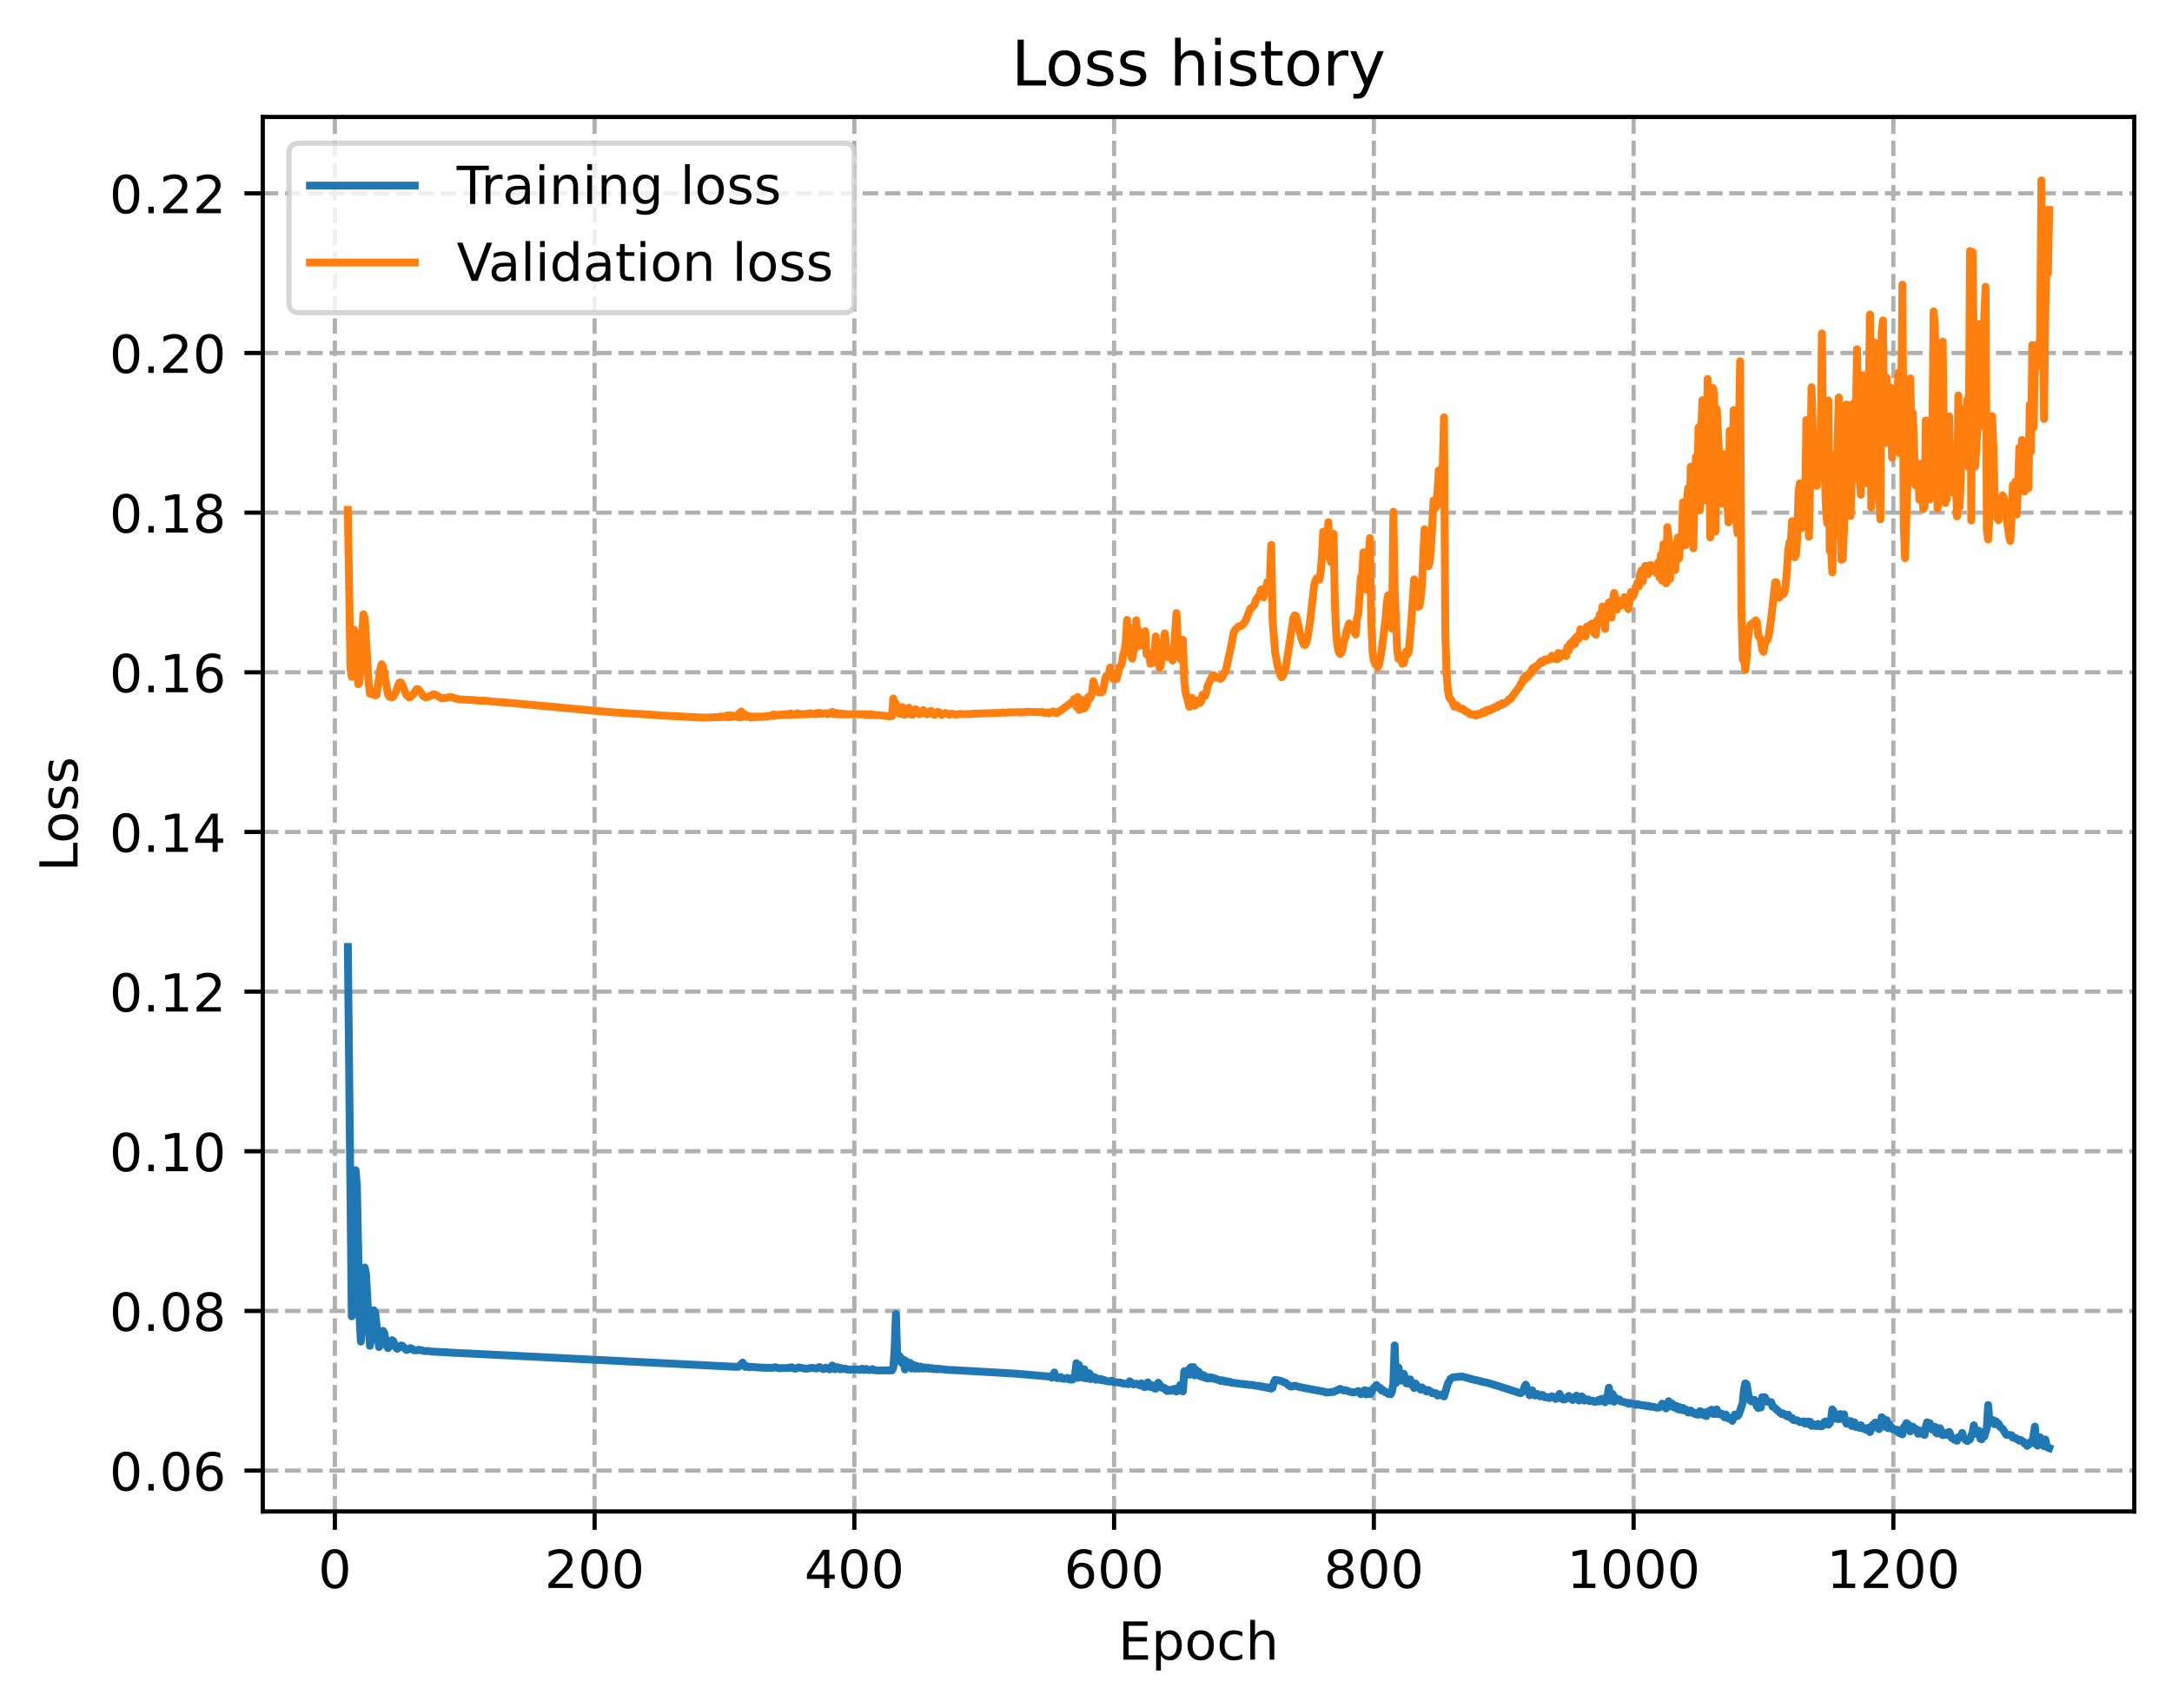 <?xml version="1.0" encoding="utf-8" standalone="no"?>
<!DOCTYPE svg PUBLIC "-//W3C//DTD SVG 1.1//EN"
  "http://www.w3.org/Graphics/SVG/1.1/DTD/svg11.dtd">
<!-- Created with matplotlib (https://matplotlib.org/) -->
<svg height="325.986pt" version="1.1" viewBox="0 0 414.464 325.986" width="414.464pt" xmlns="http://www.w3.org/2000/svg" xmlns:xlink="http://www.w3.org/1999/xlink">
 <defs>
  <style type="text/css">
*{stroke-linecap:butt;stroke-linejoin:round;}
  </style>
 </defs>
 <g id="figure_1">
  <g id="patch_1">
   <path d="M 0 325.986 
L 414.464 325.986 
L 414.464 0 
L 0 0 
z
" style="fill:#ffffff;"/>
  </g>
  <g id="axes_1">
   <g id="patch_2">
    <path d="M 50.144 288.43 
L 407.264 288.43 
L 407.264 22.318 
L 50.144 22.318 
z
" style="fill:#ffffff;"/>
   </g>
   <g id="matplotlib.axis_1">
    <g id="xtick_1">
     <g id="line2d_1">
      <path clip-path="url(#p9bdc4c54ad)" d="M 63.898 288.43 
L 63.898 22.318 
" style="fill:none;stroke:#b0b0b0;stroke-dasharray:2.96,1.28;stroke-dashoffset:0;stroke-width:0.8;"/>
     </g>
     <g id="line2d_2">
      <defs>
       <path d="M 0 0 
L 0 3.5 
" id="m795ee14452" style="stroke:#000000;stroke-width:0.8;"/>
      </defs>
      <g>
       <use style="stroke:#000000;stroke-width:0.8;" x="63.898" xlink:href="#m795ee14452" y="288.43"/>
      </g>
     </g>
     <g id="text_1">
      <!-- 0 -->
      <defs>
       <path d="M 31.781 66.406 
Q 24.172 66.406 20.328 58.906 
Q 16.5 51.422 16.5 36.375 
Q 16.5 21.391 20.328 13.891 
Q 24.172 6.391 31.781 6.391 
Q 39.453 6.391 43.281 13.891 
Q 47.125 21.391 47.125 36.375 
Q 47.125 51.422 43.281 58.906 
Q 39.453 66.406 31.781 66.406 
z
M 31.781 74.219 
Q 44.047 74.219 50.516 64.516 
Q 56.984 54.828 56.984 36.375 
Q 56.984 17.969 50.516 8.266 
Q 44.047 -1.422 31.781 -1.422 
Q 19.531 -1.422 13.062 8.266 
Q 6.594 17.969 6.594 36.375 
Q 6.594 54.828 13.062 64.516 
Q 19.531 74.219 31.781 74.219 
z
" id="DejaVuSans-48"/>
      </defs>
      <g transform="translate(60.717 303.029)scale(0.1 -0.1)">
       <use xlink:href="#DejaVuSans-48"/>
      </g>
     </g>
    </g>
    <g id="xtick_2">
     <g id="line2d_3">
      <path clip-path="url(#p9bdc4c54ad)" d="M 113.464 288.43 
L 113.464 22.318 
" style="fill:none;stroke:#b0b0b0;stroke-dasharray:2.96,1.28;stroke-dashoffset:0;stroke-width:0.8;"/>
     </g>
     <g id="line2d_4">
      <g>
       <use style="stroke:#000000;stroke-width:0.8;" x="113.464" xlink:href="#m795ee14452" y="288.43"/>
      </g>
     </g>
     <g id="text_2">
      <!-- 200 -->
      <defs>
       <path d="M 19.188 8.297 
L 53.609 8.297 
L 53.609 0 
L 7.328 0 
L 7.328 8.297 
Q 12.938 14.109 22.625 23.891 
Q 32.328 33.688 34.812 36.531 
Q 39.547 41.844 41.422 45.531 
Q 43.312 49.219 43.312 52.781 
Q 43.312 58.594 39.234 62.25 
Q 35.156 65.922 28.609 65.922 
Q 23.969 65.922 18.812 64.312 
Q 13.672 62.703 7.812 59.422 
L 7.812 69.391 
Q 13.766 71.781 18.938 73 
Q 24.125 74.219 28.422 74.219 
Q 39.75 74.219 46.484 68.547 
Q 53.219 62.891 53.219 53.422 
Q 53.219 48.922 51.531 44.891 
Q 49.859 40.875 45.406 35.406 
Q 44.188 33.984 37.641 27.219 
Q 31.109 20.453 19.188 8.297 
z
" id="DejaVuSans-50"/>
      </defs>
      <g transform="translate(103.92 303.029)scale(0.1 -0.1)">
       <use xlink:href="#DejaVuSans-50"/>
       <use x="63.623" xlink:href="#DejaVuSans-48"/>
       <use x="127.246" xlink:href="#DejaVuSans-48"/>
      </g>
     </g>
    </g>
    <g id="xtick_3">
     <g id="line2d_5">
      <path clip-path="url(#p9bdc4c54ad)" d="M 163.029 288.43 
L 163.029 22.318 
" style="fill:none;stroke:#b0b0b0;stroke-dasharray:2.96,1.28;stroke-dashoffset:0;stroke-width:0.8;"/>
     </g>
     <g id="line2d_6">
      <g>
       <use style="stroke:#000000;stroke-width:0.8;" x="163.029" xlink:href="#m795ee14452" y="288.43"/>
      </g>
     </g>
     <g id="text_3">
      <!-- 400 -->
      <defs>
       <path d="M 37.797 64.312 
L 12.891 25.391 
L 37.797 25.391 
z
M 35.203 72.906 
L 47.609 72.906 
L 47.609 25.391 
L 58.016 25.391 
L 58.016 17.188 
L 47.609 17.188 
L 47.609 0 
L 37.797 0 
L 37.797 17.188 
L 4.891 17.188 
L 4.891 26.703 
z
" id="DejaVuSans-52"/>
      </defs>
      <g transform="translate(153.486 303.029)scale(0.1 -0.1)">
       <use xlink:href="#DejaVuSans-52"/>
       <use x="63.623" xlink:href="#DejaVuSans-48"/>
       <use x="127.246" xlink:href="#DejaVuSans-48"/>
      </g>
     </g>
    </g>
    <g id="xtick_4">
     <g id="line2d_7">
      <path clip-path="url(#p9bdc4c54ad)" d="M 212.595 288.43 
L 212.595 22.318 
" style="fill:none;stroke:#b0b0b0;stroke-dasharray:2.96,1.28;stroke-dashoffset:0;stroke-width:0.8;"/>
     </g>
     <g id="line2d_8">
      <g>
       <use style="stroke:#000000;stroke-width:0.8;" x="212.595" xlink:href="#m795ee14452" y="288.43"/>
      </g>
     </g>
     <g id="text_4">
      <!-- 600 -->
      <defs>
       <path d="M 33.016 40.375 
Q 26.375 40.375 22.484 35.828 
Q 18.609 31.297 18.609 23.391 
Q 18.609 15.531 22.484 10.953 
Q 26.375 6.391 33.016 6.391 
Q 39.656 6.391 43.531 10.953 
Q 47.406 15.531 47.406 23.391 
Q 47.406 31.297 43.531 35.828 
Q 39.656 40.375 33.016 40.375 
z
M 52.594 71.297 
L 52.594 62.312 
Q 48.875 64.062 45.094 64.984 
Q 41.312 65.922 37.594 65.922 
Q 27.828 65.922 22.672 59.328 
Q 17.531 52.734 16.797 39.406 
Q 19.672 43.656 24.016 45.922 
Q 28.375 48.188 33.594 48.188 
Q 44.578 48.188 50.953 41.516 
Q 57.328 34.859 57.328 23.391 
Q 57.328 12.156 50.688 5.359 
Q 44.047 -1.422 33.016 -1.422 
Q 20.359 -1.422 13.672 8.266 
Q 6.984 17.969 6.984 36.375 
Q 6.984 53.656 15.188 63.938 
Q 23.391 74.219 37.203 74.219 
Q 40.922 74.219 44.703 73.484 
Q 48.484 72.75 52.594 71.297 
z
" id="DejaVuSans-54"/>
      </defs>
      <g transform="translate(203.051 303.029)scale(0.1 -0.1)">
       <use xlink:href="#DejaVuSans-54"/>
       <use x="63.623" xlink:href="#DejaVuSans-48"/>
       <use x="127.246" xlink:href="#DejaVuSans-48"/>
      </g>
     </g>
    </g>
    <g id="xtick_5">
     <g id="line2d_9">
      <path clip-path="url(#p9bdc4c54ad)" d="M 262.161 288.43 
L 262.161 22.318 
" style="fill:none;stroke:#b0b0b0;stroke-dasharray:2.96,1.28;stroke-dashoffset:0;stroke-width:0.8;"/>
     </g>
     <g id="line2d_10">
      <g>
       <use style="stroke:#000000;stroke-width:0.8;" x="262.161" xlink:href="#m795ee14452" y="288.43"/>
      </g>
     </g>
     <g id="text_5">
      <!-- 800 -->
      <defs>
       <path d="M 31.781 34.625 
Q 24.75 34.625 20.719 30.859 
Q 16.703 27.094 16.703 20.516 
Q 16.703 13.922 20.719 10.156 
Q 24.75 6.391 31.781 6.391 
Q 38.812 6.391 42.859 10.172 
Q 46.922 13.969 46.922 20.516 
Q 46.922 27.094 42.891 30.859 
Q 38.875 34.625 31.781 34.625 
z
M 21.922 38.812 
Q 15.578 40.375 12.031 44.719 
Q 8.5 49.078 8.5 55.328 
Q 8.5 64.062 14.719 69.141 
Q 20.953 74.219 31.781 74.219 
Q 42.672 74.219 48.875 69.141 
Q 55.078 64.062 55.078 55.328 
Q 55.078 49.078 51.531 44.719 
Q 48 40.375 41.703 38.812 
Q 48.828 37.156 52.797 32.312 
Q 56.781 27.484 56.781 20.516 
Q 56.781 9.906 50.312 4.234 
Q 43.844 -1.422 31.781 -1.422 
Q 19.734 -1.422 13.25 4.234 
Q 6.781 9.906 6.781 20.516 
Q 6.781 27.484 10.781 32.312 
Q 14.797 37.156 21.922 38.812 
z
M 18.312 54.391 
Q 18.312 48.734 21.844 45.562 
Q 25.391 42.391 31.781 42.391 
Q 38.141 42.391 41.719 45.562 
Q 45.312 48.734 45.312 54.391 
Q 45.312 60.062 41.719 63.234 
Q 38.141 66.406 31.781 66.406 
Q 25.391 66.406 21.844 63.234 
Q 18.312 60.062 18.312 54.391 
z
" id="DejaVuSans-56"/>
      </defs>
      <g transform="translate(252.617 303.029)scale(0.1 -0.1)">
       <use xlink:href="#DejaVuSans-56"/>
       <use x="63.623" xlink:href="#DejaVuSans-48"/>
       <use x="127.246" xlink:href="#DejaVuSans-48"/>
      </g>
     </g>
    </g>
    <g id="xtick_6">
     <g id="line2d_11">
      <path clip-path="url(#p9bdc4c54ad)" d="M 311.726 288.43 
L 311.726 22.318 
" style="fill:none;stroke:#b0b0b0;stroke-dasharray:2.96,1.28;stroke-dashoffset:0;stroke-width:0.8;"/>
     </g>
     <g id="line2d_12">
      <g>
       <use style="stroke:#000000;stroke-width:0.8;" x="311.726" xlink:href="#m795ee14452" y="288.43"/>
      </g>
     </g>
     <g id="text_6">
      <!-- 1000 -->
      <defs>
       <path d="M 12.406 8.297 
L 28.516 8.297 
L 28.516 63.922 
L 10.984 60.406 
L 10.984 69.391 
L 28.422 72.906 
L 38.281 72.906 
L 38.281 8.297 
L 54.391 8.297 
L 54.391 0 
L 12.406 0 
z
" id="DejaVuSans-49"/>
      </defs>
      <g transform="translate(299.001 303.029)scale(0.1 -0.1)">
       <use xlink:href="#DejaVuSans-49"/>
       <use x="63.623" xlink:href="#DejaVuSans-48"/>
       <use x="127.246" xlink:href="#DejaVuSans-48"/>
       <use x="190.869" xlink:href="#DejaVuSans-48"/>
      </g>
     </g>
    </g>
    <g id="xtick_7">
     <g id="line2d_13">
      <path clip-path="url(#p9bdc4c54ad)" d="M 361.292 288.43 
L 361.292 22.318 
" style="fill:none;stroke:#b0b0b0;stroke-dasharray:2.96,1.28;stroke-dashoffset:0;stroke-width:0.8;"/>
     </g>
     <g id="line2d_14">
      <g>
       <use style="stroke:#000000;stroke-width:0.8;" x="361.292" xlink:href="#m795ee14452" y="288.43"/>
      </g>
     </g>
     <g id="text_7">
      <!-- 1200 -->
      <g transform="translate(348.567 303.029)scale(0.1 -0.1)">
       <use xlink:href="#DejaVuSans-49"/>
       <use x="63.623" xlink:href="#DejaVuSans-50"/>
       <use x="127.246" xlink:href="#DejaVuSans-48"/>
       <use x="190.869" xlink:href="#DejaVuSans-48"/>
      </g>
     </g>
    </g>
    <g id="text_8">
     <!-- Epoch -->
     <defs>
      <path d="M 9.812 72.906 
L 55.906 72.906 
L 55.906 64.594 
L 19.672 64.594 
L 19.672 43.016 
L 54.391 43.016 
L 54.391 34.719 
L 19.672 34.719 
L 19.672 8.297 
L 56.781 8.297 
L 56.781 0 
L 9.812 0 
z
" id="DejaVuSans-69"/>
      <path d="M 18.109 8.203 
L 18.109 -20.797 
L 9.078 -20.797 
L 9.078 54.688 
L 18.109 54.688 
L 18.109 46.391 
Q 20.953 51.266 25.266 53.625 
Q 29.594 56 35.594 56 
Q 45.562 56 51.781 48.094 
Q 58.016 40.188 58.016 27.297 
Q 58.016 14.406 51.781 6.484 
Q 45.562 -1.422 35.594 -1.422 
Q 29.594 -1.422 25.266 0.953 
Q 20.953 3.328 18.109 8.203 
z
M 48.688 27.297 
Q 48.688 37.203 44.609 42.844 
Q 40.531 48.484 33.406 48.484 
Q 26.266 48.484 22.188 42.844 
Q 18.109 37.203 18.109 27.297 
Q 18.109 17.391 22.188 11.75 
Q 26.266 6.109 33.406 6.109 
Q 40.531 6.109 44.609 11.75 
Q 48.688 17.391 48.688 27.297 
z
" id="DejaVuSans-112"/>
      <path d="M 30.609 48.391 
Q 23.391 48.391 19.188 42.75 
Q 14.984 37.109 14.984 27.297 
Q 14.984 17.484 19.156 11.844 
Q 23.344 6.203 30.609 6.203 
Q 37.797 6.203 41.984 11.859 
Q 46.188 17.531 46.188 27.297 
Q 46.188 37.016 41.984 42.703 
Q 37.797 48.391 30.609 48.391 
z
M 30.609 56 
Q 42.328 56 49.016 48.375 
Q 55.719 40.766 55.719 27.297 
Q 55.719 13.875 49.016 6.219 
Q 42.328 -1.422 30.609 -1.422 
Q 18.844 -1.422 12.172 6.219 
Q 5.516 13.875 5.516 27.297 
Q 5.516 40.766 12.172 48.375 
Q 18.844 56 30.609 56 
z
" id="DejaVuSans-111"/>
      <path d="M 48.781 52.594 
L 48.781 44.188 
Q 44.969 46.297 41.141 47.344 
Q 37.312 48.391 33.406 48.391 
Q 24.656 48.391 19.812 42.844 
Q 14.984 37.312 14.984 27.297 
Q 14.984 17.281 19.812 11.734 
Q 24.656 6.203 33.406 6.203 
Q 37.312 6.203 41.141 7.25 
Q 44.969 8.297 48.781 10.406 
L 48.781 2.094 
Q 45.016 0.344 40.984 -0.531 
Q 36.969 -1.422 32.422 -1.422 
Q 20.062 -1.422 12.781 6.344 
Q 5.516 14.109 5.516 27.297 
Q 5.516 40.672 12.859 48.328 
Q 20.219 56 33.016 56 
Q 37.156 56 41.109 55.141 
Q 45.062 54.297 48.781 52.594 
z
" id="DejaVuSans-99"/>
      <path d="M 54.891 33.016 
L 54.891 0 
L 45.906 0 
L 45.906 32.719 
Q 45.906 40.484 42.875 44.328 
Q 39.844 48.188 33.797 48.188 
Q 26.516 48.188 22.312 43.547 
Q 18.109 38.922 18.109 30.906 
L 18.109 0 
L 9.078 0 
L 9.078 75.984 
L 18.109 75.984 
L 18.109 46.188 
Q 21.344 51.125 25.703 53.562 
Q 30.078 56 35.797 56 
Q 45.219 56 50.047 50.172 
Q 54.891 44.344 54.891 33.016 
z
" id="DejaVuSans-104"/>
     </defs>
     <g transform="translate(213.393 316.707)scale(0.1 -0.1)">
      <use xlink:href="#DejaVuSans-69"/>
      <use x="63.184" xlink:href="#DejaVuSans-112"/>
      <use x="126.66" xlink:href="#DejaVuSans-111"/>
      <use x="187.842" xlink:href="#DejaVuSans-99"/>
      <use x="242.822" xlink:href="#DejaVuSans-104"/>
     </g>
    </g>
   </g>
   <g id="matplotlib.axis_2">
    <g id="ytick_1">
     <g id="line2d_15">
      <path clip-path="url(#p9bdc4c54ad)" d="M 50.144 280.632 
L 407.264 280.632 
" style="fill:none;stroke:#b0b0b0;stroke-dasharray:2.96,1.28;stroke-dashoffset:0;stroke-width:0.8;"/>
     </g>
     <g id="line2d_16">
      <defs>
       <path d="M 0 0 
L -3.5 0 
" id="m63f5445156" style="stroke:#000000;stroke-width:0.8;"/>
      </defs>
      <g>
       <use style="stroke:#000000;stroke-width:0.8;" x="50.144" xlink:href="#m63f5445156" y="280.632"/>
      </g>
     </g>
     <g id="text_9">
      <!-- 0.06 -->
      <defs>
       <path d="M 10.688 12.406 
L 21 12.406 
L 21 0 
L 10.688 0 
z
" id="DejaVuSans-46"/>
      </defs>
      <g transform="translate(20.878 284.431)scale(0.1 -0.1)">
       <use xlink:href="#DejaVuSans-48"/>
       <use x="63.623" xlink:href="#DejaVuSans-46"/>
       <use x="95.41" xlink:href="#DejaVuSans-48"/>
       <use x="159.033" xlink:href="#DejaVuSans-54"/>
      </g>
     </g>
    </g>
    <g id="ytick_2">
     <g id="line2d_17">
      <path clip-path="url(#p9bdc4c54ad)" d="M 50.144 250.164 
L 407.264 250.164 
" style="fill:none;stroke:#b0b0b0;stroke-dasharray:2.96,1.28;stroke-dashoffset:0;stroke-width:0.8;"/>
     </g>
     <g id="line2d_18">
      <g>
       <use style="stroke:#000000;stroke-width:0.8;" x="50.144" xlink:href="#m63f5445156" y="250.164"/>
      </g>
     </g>
     <g id="text_10">
      <!-- 0.08 -->
      <g transform="translate(20.878 253.963)scale(0.1 -0.1)">
       <use xlink:href="#DejaVuSans-48"/>
       <use x="63.623" xlink:href="#DejaVuSans-46"/>
       <use x="95.41" xlink:href="#DejaVuSans-48"/>
       <use x="159.033" xlink:href="#DejaVuSans-56"/>
      </g>
     </g>
    </g>
    <g id="ytick_3">
     <g id="line2d_19">
      <path clip-path="url(#p9bdc4c54ad)" d="M 50.144 219.696 
L 407.264 219.696 
" style="fill:none;stroke:#b0b0b0;stroke-dasharray:2.96,1.28;stroke-dashoffset:0;stroke-width:0.8;"/>
     </g>
     <g id="line2d_20">
      <g>
       <use style="stroke:#000000;stroke-width:0.8;" x="50.144" xlink:href="#m63f5445156" y="219.696"/>
      </g>
     </g>
     <g id="text_11">
      <!-- 0.10 -->
      <g transform="translate(20.878 223.496)scale(0.1 -0.1)">
       <use xlink:href="#DejaVuSans-48"/>
       <use x="63.623" xlink:href="#DejaVuSans-46"/>
       <use x="95.41" xlink:href="#DejaVuSans-49"/>
       <use x="159.033" xlink:href="#DejaVuSans-48"/>
      </g>
     </g>
    </g>
    <g id="ytick_4">
     <g id="line2d_21">
      <path clip-path="url(#p9bdc4c54ad)" d="M 50.144 189.229 
L 407.264 189.229 
" style="fill:none;stroke:#b0b0b0;stroke-dasharray:2.96,1.28;stroke-dashoffset:0;stroke-width:0.8;"/>
     </g>
     <g id="line2d_22">
      <g>
       <use style="stroke:#000000;stroke-width:0.8;" x="50.144" xlink:href="#m63f5445156" y="189.229"/>
      </g>
     </g>
     <g id="text_12">
      <!-- 0.12 -->
      <g transform="translate(20.878 193.028)scale(0.1 -0.1)">
       <use xlink:href="#DejaVuSans-48"/>
       <use x="63.623" xlink:href="#DejaVuSans-46"/>
       <use x="95.41" xlink:href="#DejaVuSans-49"/>
       <use x="159.033" xlink:href="#DejaVuSans-50"/>
      </g>
     </g>
    </g>
    <g id="ytick_5">
     <g id="line2d_23">
      <path clip-path="url(#p9bdc4c54ad)" d="M 50.144 158.761 
L 407.264 158.761 
" style="fill:none;stroke:#b0b0b0;stroke-dasharray:2.96,1.28;stroke-dashoffset:0;stroke-width:0.8;"/>
     </g>
     <g id="line2d_24">
      <g>
       <use style="stroke:#000000;stroke-width:0.8;" x="50.144" xlink:href="#m63f5445156" y="158.761"/>
      </g>
     </g>
     <g id="text_13">
      <!-- 0.14 -->
      <g transform="translate(20.878 162.56)scale(0.1 -0.1)">
       <use xlink:href="#DejaVuSans-48"/>
       <use x="63.623" xlink:href="#DejaVuSans-46"/>
       <use x="95.41" xlink:href="#DejaVuSans-49"/>
       <use x="159.033" xlink:href="#DejaVuSans-52"/>
      </g>
     </g>
    </g>
    <g id="ytick_6">
     <g id="line2d_25">
      <path clip-path="url(#p9bdc4c54ad)" d="M 50.144 128.293 
L 407.264 128.293 
" style="fill:none;stroke:#b0b0b0;stroke-dasharray:2.96,1.28;stroke-dashoffset:0;stroke-width:0.8;"/>
     </g>
     <g id="line2d_26">
      <g>
       <use style="stroke:#000000;stroke-width:0.8;" x="50.144" xlink:href="#m63f5445156" y="128.293"/>
      </g>
     </g>
     <g id="text_14">
      <!-- 0.16 -->
      <g transform="translate(20.878 132.093)scale(0.1 -0.1)">
       <use xlink:href="#DejaVuSans-48"/>
       <use x="63.623" xlink:href="#DejaVuSans-46"/>
       <use x="95.41" xlink:href="#DejaVuSans-49"/>
       <use x="159.033" xlink:href="#DejaVuSans-54"/>
      </g>
     </g>
    </g>
    <g id="ytick_7">
     <g id="line2d_27">
      <path clip-path="url(#p9bdc4c54ad)" d="M 50.144 97.826 
L 407.264 97.826 
" style="fill:none;stroke:#b0b0b0;stroke-dasharray:2.96,1.28;stroke-dashoffset:0;stroke-width:0.8;"/>
     </g>
     <g id="line2d_28">
      <g>
       <use style="stroke:#000000;stroke-width:0.8;" x="50.144" xlink:href="#m63f5445156" y="97.826"/>
      </g>
     </g>
     <g id="text_15">
      <!-- 0.18 -->
      <g transform="translate(20.878 101.625)scale(0.1 -0.1)">
       <use xlink:href="#DejaVuSans-48"/>
       <use x="63.623" xlink:href="#DejaVuSans-46"/>
       <use x="95.41" xlink:href="#DejaVuSans-49"/>
       <use x="159.033" xlink:href="#DejaVuSans-56"/>
      </g>
     </g>
    </g>
    <g id="ytick_8">
     <g id="line2d_29">
      <path clip-path="url(#p9bdc4c54ad)" d="M 50.144 67.358 
L 407.264 67.358 
" style="fill:none;stroke:#b0b0b0;stroke-dasharray:2.96,1.28;stroke-dashoffset:0;stroke-width:0.8;"/>
     </g>
     <g id="line2d_30">
      <g>
       <use style="stroke:#000000;stroke-width:0.8;" x="50.144" xlink:href="#m63f5445156" y="67.358"/>
      </g>
     </g>
     <g id="text_16">
      <!-- 0.20 -->
      <g transform="translate(20.878 71.157)scale(0.1 -0.1)">
       <use xlink:href="#DejaVuSans-48"/>
       <use x="63.623" xlink:href="#DejaVuSans-46"/>
       <use x="95.41" xlink:href="#DejaVuSans-50"/>
       <use x="159.033" xlink:href="#DejaVuSans-48"/>
      </g>
     </g>
    </g>
    <g id="ytick_9">
     <g id="line2d_31">
      <path clip-path="url(#p9bdc4c54ad)" d="M 50.144 36.89 
L 407.264 36.89 
" style="fill:none;stroke:#b0b0b0;stroke-dasharray:2.96,1.28;stroke-dashoffset:0;stroke-width:0.8;"/>
     </g>
     <g id="line2d_32">
      <g>
       <use style="stroke:#000000;stroke-width:0.8;" x="50.144" xlink:href="#m63f5445156" y="36.89"/>
      </g>
     </g>
     <g id="text_17">
      <!-- 0.22 -->
      <g transform="translate(20.878 40.689)scale(0.1 -0.1)">
       <use xlink:href="#DejaVuSans-48"/>
       <use x="63.623" xlink:href="#DejaVuSans-46"/>
       <use x="95.41" xlink:href="#DejaVuSans-50"/>
       <use x="159.033" xlink:href="#DejaVuSans-50"/>
      </g>
     </g>
    </g>
    <g id="text_18">
     <!-- Loss -->
     <defs>
      <path d="M 9.812 72.906 
L 19.672 72.906 
L 19.672 8.297 
L 55.172 8.297 
L 55.172 0 
L 9.812 0 
z
" id="DejaVuSans-76"/>
      <path d="M 44.281 53.078 
L 44.281 44.578 
Q 40.484 46.531 36.375 47.5 
Q 32.281 48.484 27.875 48.484 
Q 21.188 48.484 17.844 46.438 
Q 14.5 44.391 14.5 40.281 
Q 14.5 37.156 16.891 35.375 
Q 19.281 33.594 26.516 31.984 
L 29.594 31.297 
Q 39.156 29.25 43.188 25.516 
Q 47.219 21.781 47.219 15.094 
Q 47.219 7.469 41.188 3.016 
Q 35.156 -1.422 24.609 -1.422 
Q 20.219 -1.422 15.453 -0.562 
Q 10.688 0.297 5.422 2 
L 5.422 11.281 
Q 10.406 8.688 15.234 7.391 
Q 20.062 6.109 24.812 6.109 
Q 31.156 6.109 34.562 8.281 
Q 37.984 10.453 37.984 14.406 
Q 37.984 18.062 35.516 20.016 
Q 33.062 21.969 24.703 23.781 
L 21.578 24.516 
Q 13.234 26.266 9.516 29.906 
Q 5.812 33.547 5.812 39.891 
Q 5.812 47.609 11.281 51.797 
Q 16.75 56 26.812 56 
Q 31.781 56 36.172 55.266 
Q 40.578 54.547 44.281 53.078 
z
" id="DejaVuSans-115"/>
     </defs>
     <g transform="translate(14.798 166.341)rotate(-90)scale(0.1 -0.1)">
      <use xlink:href="#DejaVuSans-76"/>
      <use x="53.963" xlink:href="#DejaVuSans-111"/>
      <use x="115.145" xlink:href="#DejaVuSans-115"/>
      <use x="167.244" xlink:href="#DejaVuSans-115"/>
     </g>
    </g>
   </g>
   <g id="line2d_33">
    <path clip-path="url(#p9bdc4c54ad)" d="M 66.376 180.703 
L 67.12 251.189 
L 67.368 248.053 
L 67.863 223.312 
L 68.111 226.508 
L 68.607 251.191 
L 68.855 256.021 
L 69.103 252.438 
L 69.35 245.583 
L 69.598 241.88 
L 69.846 243.121 
L 70.59 256.821 
L 70.837 255.403 
L 71.333 250.035 
L 71.581 250.465 
L 72.324 257.059 
L 72.572 256.571 
L 73.068 253.961 
L 73.316 254.319 
L 73.811 256.896 
L 74.059 257.268 
L 74.307 256.848 
L 74.803 255.751 
L 75.05 255.923 
L 75.546 257.143 
L 75.794 257.388 
L 76.042 257.248 
L 76.537 256.748 
L 76.785 256.806 
L 77.529 257.608 
L 77.777 257.568 
L 78.272 257.265 
L 78.52 257.333 
L 79.016 257.683 
L 79.511 257.66 
L 80.007 257.576 
L 80.998 257.826 
L 81.742 257.82 
L 82.485 257.928 
L 83.477 257.964 
L 84.716 258.038 
L 86.203 258.13 
L 97.603 258.686 
L 140.725 260.845 
L 140.973 260.773 
L 141.716 260.025 
L 142.212 260.854 
L 142.46 260.715 
L 142.707 260.741 
L 142.955 260.908 
L 143.451 260.832 
L 144.194 260.905 
L 145.434 260.989 
L 146.177 261.012 
L 147.416 261.027 
L 147.912 260.894 
L 148.655 261.095 
L 150.39 261.046 
L 150.638 261.066 
L 150.886 260.935 
L 151.134 260.933 
L 151.629 261.18 
L 151.877 261.162 
L 152.373 260.936 
L 153.86 261.204 
L 154.851 261.024 
L 155.842 261.155 
L 156.338 260.862 
L 157.081 261.267 
L 157.329 261.199 
L 157.577 260.98 
L 158.073 261.196 
L 158.321 261.313 
L 158.816 260.58 
L 159.064 260.729 
L 159.312 261.285 
L 159.808 260.902 
L 160.303 261.292 
L 160.551 261.057 
L 160.799 261.262 
L 161.295 261.165 
L 161.542 261.323 
L 162.286 261.363 
L 163.773 261.314 
L 164.021 261.413 
L 164.516 261.19 
L 164.764 261.402 
L 165.012 261.416 
L 165.26 261.222 
L 165.755 261.449 
L 166.251 261.384 
L 166.499 261.257 
L 166.747 261.463 
L 167.738 261.518 
L 170.216 261.499 
L 170.464 260.962 
L 170.712 257.544 
L 170.96 250.753 
L 171.208 258.681 
L 171.456 259.486 
L 171.703 258.811 
L 171.951 259.994 
L 172.199 260.174 
L 172.447 259.463 
L 172.695 261.331 
L 172.942 259.767 
L 173.19 260.782 
L 173.438 260.754 
L 173.686 260.077 
L 173.934 261.157 
L 174.182 260.633 
L 174.429 260.521 
L 174.677 261.186 
L 174.925 260.658 
L 175.173 260.804 
L 175.421 261.171 
L 175.669 260.785 
L 176.164 261.163 
L 176.412 260.922 
L 176.66 261.154 
L 176.908 261.137 
L 177.156 260.983 
L 177.403 261.196 
L 177.899 261.084 
L 178.147 261.28 
L 178.643 261.161 
L 178.89 261.32 
L 179.138 261.211 
L 180.873 261.418 
L 181.864 261.447 
L 185.582 261.655 
L 193.76 262.127 
L 200.204 262.682 
L 200.451 262.602 
L 200.699 262.893 
L 200.947 262.747 
L 201.195 261.907 
L 201.443 262.771 
L 201.691 262.982 
L 202.186 262.934 
L 202.434 262.778 
L 202.682 263.072 
L 203.177 263.115 
L 203.673 262.936 
L 203.921 263.196 
L 204.417 263.288 
L 204.664 263.263 
L 205.16 262.202 
L 205.408 260.13 
L 205.656 262.93 
L 205.904 260.478 
L 206.151 262.793 
L 206.399 261.522 
L 206.647 262.918 
L 206.895 261.28 
L 207.143 263.004 
L 207.391 261.917 
L 207.638 263.059 
L 207.886 262.069 
L 208.134 263.169 
L 208.382 262.624 
L 208.63 263.051 
L 208.878 262.794 
L 209.125 263.307 
L 209.621 263.101 
L 209.869 263.317 
L 210.117 263.174 
L 210.364 263.404 
L 210.612 263.325 
L 211.108 263.555 
L 211.851 263.636 
L 212.099 263.479 
L 212.595 263.77 
L 213.338 263.787 
L 213.586 263.873 
L 213.834 263.839 
L 214.33 264.019 
L 215.321 264.119 
L 215.569 263.587 
L 216.312 264.2 
L 216.808 264.036 
L 217.551 264.376 
L 217.799 263.976 
L 218.295 264.669 
L 218.543 264.677 
L 219.038 263.794 
L 219.286 264.559 
L 219.534 264.696 
L 219.782 264.303 
L 220.03 264.517 
L 220.278 264.943 
L 220.525 264.999 
L 220.773 264.784 
L 221.021 263.861 
L 221.765 264.851 
L 222.012 264.775 
L 222.26 264.889 
L 222.508 265.307 
L 222.756 265.454 
L 223.004 265.21 
L 223.252 265.391 
L 223.499 265.221 
L 223.747 265.391 
L 223.995 265.049 
L 224.243 265.047 
L 224.491 265.536 
L 224.739 264.868 
L 224.986 265.36 
L 225.234 264.267 
L 225.482 265.315 
L 225.73 265.522 
L 225.978 261.68 
L 226.225 261.877 
L 226.473 261.773 
L 226.721 261.436 
L 226.969 262.329 
L 227.217 260.9 
L 227.465 262.049 
L 227.712 260.865 
L 227.96 262.465 
L 228.208 261.403 
L 228.456 262.339 
L 228.704 261.739 
L 228.952 262.586 
L 229.199 262.255 
L 229.447 262.769 
L 229.695 262.424 
L 229.943 262.922 
L 230.191 262.749 
L 230.439 263.044 
L 230.686 262.857 
L 230.934 263.027 
L 231.182 262.837 
L 231.43 263.063 
L 231.678 262.984 
L 231.926 263.199 
L 232.173 263.158 
L 232.421 263.331 
L 232.669 263.352 
L 232.917 263.532 
L 233.165 263.382 
L 233.412 263.557 
L 233.66 263.484 
L 233.908 263.676 
L 234.156 263.604 
L 234.404 263.736 
L 234.652 263.66 
L 234.899 263.834 
L 236.882 264.086 
L 238.369 264.254 
L 239.113 264.316 
L 239.856 264.477 
L 240.104 264.445 
L 240.352 264.56 
L 240.599 264.523 
L 240.847 264.652 
L 241.095 264.605 
L 241.591 264.784 
L 241.839 264.729 
L 242.086 264.901 
L 242.334 264.833 
L 242.582 264.993 
L 242.83 264.813 
L 243.078 263.764 
L 243.326 263.317 
L 244.317 263.488 
L 245.308 263.873 
L 246.052 264.464 
L 246.3 264.597 
L 246.547 264.591 
L 247.043 264.416 
L 247.539 264.565 
L 248.034 264.7 
L 252.743 265.593 
L 252.991 265.724 
L 254.478 265.615 
L 255.717 265.035 
L 256.213 265.252 
L 256.46 265.356 
L 256.708 265.269 
L 257.452 265.545 
L 258.195 265.722 
L 258.939 265.581 
L 259.187 265.437 
L 259.434 265.539 
L 259.682 266.05 
L 260.426 265.29 
L 260.674 266.087 
L 261.169 265.416 
L 261.417 266.046 
L 261.665 265.74 
L 261.913 265.13 
L 262.656 264.293 
L 263.152 264.873 
L 263.4 264.86 
L 263.647 265.353 
L 263.895 265.27 
L 264.391 265.703 
L 264.639 265.692 
L 264.887 265.985 
L 265.134 265.864 
L 265.382 266.061 
L 265.63 265.501 
L 265.878 264.013 
L 266.126 256.743 
L 266.374 263.915 
L 266.869 260.963 
L 267.117 262.894 
L 267.365 263.453 
L 267.613 263.139 
L 267.861 262.146 
L 268.108 262.808 
L 268.356 263.989 
L 268.604 263.879 
L 268.852 264.059 
L 269.1 263.227 
L 269.348 264.203 
L 269.595 264.335 
L 269.843 264.874 
L 270.091 264.005 
L 270.587 264.693 
L 270.834 264.86 
L 271.082 265.177 
L 271.33 264.744 
L 271.578 265.006 
L 271.826 265.096 
L 272.074 265.474 
L 272.321 265.539 
L 272.569 265.268 
L 273.065 265.58 
L 273.313 265.884 
L 273.561 265.781 
L 274.056 265.887 
L 274.304 266.305 
L 274.552 266.193 
L 274.8 266.253 
L 275.048 266.111 
L 275.543 266.488 
L 276.287 264.011 
L 276.782 263.122 
L 277.278 262.821 
L 279.013 262.678 
L 279.756 262.868 
L 280.995 263.225 
L 282.235 263.502 
L 282.978 263.711 
L 283.969 263.901 
L 284.961 264.226 
L 285.456 264.357 
L 290.165 265.866 
L 290.661 265.512 
L 290.909 264.646 
L 291.156 264.236 
L 291.9 266.261 
L 292.148 265.572 
L 292.396 265.32 
L 292.643 266.008 
L 292.891 266.298 
L 293.139 266.054 
L 293.387 266.016 
L 293.635 266.348 
L 293.882 266.464 
L 294.13 266.203 
L 294.378 266.217 
L 294.626 266.541 
L 294.874 266.649 
L 295.122 266.574 
L 295.617 266.791 
L 295.865 266.693 
L 296.113 266.442 
L 296.361 266.525 
L 296.856 266.949 
L 297.104 266.879 
L 297.6 265.985 
L 298.096 266.942 
L 298.343 267.07 
L 298.839 266.926 
L 299.335 266.377 
L 299.583 266.586 
L 300.078 267.168 
L 300.822 266.328 
L 301.317 267.257 
L 301.565 267.066 
L 301.813 266.469 
L 302.061 266.666 
L 302.309 267.27 
L 303.052 267.045 
L 303.3 267.362 
L 303.796 267.265 
L 304.043 267.331 
L 304.291 267.543 
L 304.539 267.407 
L 304.787 267.446 
L 305.035 267.16 
L 305.283 267.412 
L 305.53 266.971 
L 305.778 267.319 
L 306.026 266.881 
L 306.274 267.593 
L 306.522 267.092 
L 306.77 266.224 
L 307.017 264.814 
L 307.265 267.295 
L 307.513 266.803 
L 307.761 266.027 
L 308.009 267.488 
L 308.257 266.728 
L 308.504 267.092 
L 309 267.032 
L 309.248 267.405 
L 310.487 267.709 
L 310.735 267.893 
L 310.983 267.712 
L 311.23 267.863 
L 311.974 267.932 
L 312.222 268.093 
L 312.47 267.947 
L 313.213 268.176 
L 313.709 268.176 
L 313.957 268.296 
L 314.204 268.237 
L 314.452 268.335 
L 314.7 268.293 
L 314.948 268.437 
L 315.444 268.45 
L 316.187 268.628 
L 316.683 268.553 
L 316.93 268.305 
L 317.178 267.852 
L 317.922 268.768 
L 318.417 267.396 
L 318.665 268.365 
L 318.913 267.783 
L 319.161 267.923 
L 319.409 268.577 
L 319.657 268.639 
L 319.904 268.3 
L 320.152 268.917 
L 320.4 268.479 
L 320.648 269.022 
L 320.896 269.04 
L 321.144 268.676 
L 321.391 269.157 
L 321.639 268.947 
L 321.887 269.078 
L 322.135 269.558 
L 322.631 269.17 
L 323.126 269.714 
L 323.374 269.607 
L 323.622 269.892 
L 324.117 269.959 
L 324.365 269.297 
L 324.613 269.37 
L 324.861 269.927 
L 325.109 270.041 
L 325.357 269.526 
L 325.604 270.229 
L 326.1 269.293 
L 326.348 269.654 
L 326.596 269.018 
L 326.844 269.802 
L 327.091 269.26 
L 327.339 269.842 
L 327.587 268.948 
L 327.835 269.696 
L 328.083 269.887 
L 328.331 269.715 
L 328.578 269.802 
L 329.074 270.462 
L 329.322 269.923 
L 329.818 270.695 
L 330.313 270.543 
L 330.561 271.139 
L 331.057 269.924 
L 331.304 269.988 
L 331.552 270.221 
L 331.8 269.934 
L 332.544 267.718 
L 332.791 265.133 
L 333.039 263.988 
L 333.287 264.132 
L 333.783 266.969 
L 334.031 267.316 
L 334.278 267.454 
L 334.526 267.118 
L 334.774 267.13 
L 335.022 267.633 
L 335.27 268.406 
L 335.518 268.685 
L 335.765 268.538 
L 336.013 268.584 
L 336.261 266.616 
L 336.509 266.798 
L 336.757 266.631 
L 337.252 267.493 
L 337.5 267.47 
L 337.748 267.691 
L 337.996 267.573 
L 338.244 268.417 
L 338.492 268.505 
L 339.978 269.852 
L 340.226 269.706 
L 340.97 270.251 
L 341.218 269.94 
L 341.465 270.396 
L 341.713 270.575 
L 341.961 270.587 
L 342.209 270.99 
L 342.952 271.03 
L 343.448 271.38 
L 344.192 271.242 
L 344.439 271.67 
L 344.935 271.26 
L 345.183 271.766 
L 345.431 271.323 
L 345.679 272.091 
L 345.926 271.738 
L 346.174 272.061 
L 346.67 272.13 
L 346.918 271.713 
L 347.413 272.179 
L 347.661 272.167 
L 347.909 271.93 
L 348.157 271.327 
L 348.405 271.231 
L 348.652 271.815 
L 348.9 271.882 
L 349.148 271.619 
L 349.396 270.84 
L 349.644 268.954 
L 349.892 269.294 
L 350.139 270.73 
L 350.387 270.721 
L 350.635 269.986 
L 350.883 270.808 
L 351.131 269.835 
L 351.379 270.736 
L 351.626 270.609 
L 351.874 269.89 
L 352.122 271.185 
L 352.37 271.68 
L 352.618 271.346 
L 352.866 271.425 
L 353.113 271.167 
L 353.361 272.124 
L 353.857 271.404 
L 354.105 272.301 
L 354.352 272.062 
L 354.6 272.363 
L 354.848 272.482 
L 355.096 271.969 
L 355.344 272.545 
L 355.592 272.618 
L 355.839 272.532 
L 356.087 272.845 
L 356.583 272.445 
L 356.831 273.28 
L 357.079 272.745 
L 357.326 271.904 
L 357.574 272.046 
L 357.822 271.471 
L 358.07 272.375 
L 358.318 272.439 
L 358.566 272.721 
L 359.061 270.442 
L 359.309 270.645 
L 359.557 271.086 
L 359.805 272.284 
L 360.053 271.017 
L 360.3 272.55 
L 360.548 271.813 
L 361.044 272.669 
L 361.292 272.611 
L 361.787 272.988 
L 362.035 272.847 
L 362.283 273.382 
L 363.026 273.716 
L 363.274 272.372 
L 363.522 272.155 
L 363.77 271.575 
L 364.018 271.712 
L 364.266 272.008 
L 364.513 273.15 
L 364.761 272.381 
L 365.009 272.246 
L 365.257 272.775 
L 365.505 272.623 
L 365.753 272.843 
L 366 273.606 
L 366.248 272.96 
L 366.744 273.613 
L 366.992 273.118 
L 367.24 273.83 
L 367.487 272.232 
L 367.735 271.416 
L 367.983 271.632 
L 368.231 271.563 
L 368.727 272.817 
L 368.974 272.251 
L 369.222 272.261 
L 369.47 273.448 
L 369.718 273.554 
L 369.966 272.54 
L 370.213 272.548 
L 370.461 273.556 
L 370.709 273.873 
L 370.957 273.469 
L 371.205 273.422 
L 371.453 273.809 
L 371.948 273.25 
L 372.444 274.417 
L 372.692 274.467 
L 372.94 274.753 
L 373.187 274.549 
L 373.435 274.935 
L 373.683 274.243 
L 373.931 274.326 
L 374.179 274.201 
L 374.427 273.445 
L 374.674 274.303 
L 375.17 274.862 
L 375.418 275 
L 375.666 274.676 
L 375.914 274.668 
L 376.409 273.328 
L 376.657 271.984 
L 376.905 273.382 
L 377.153 273.622 
L 377.4 273.002 
L 377.648 273.031 
L 377.896 274.563 
L 378.144 274.655 
L 378.392 274.139 
L 378.64 274.132 
L 379.135 272.472 
L 379.383 268.124 
L 379.631 271.342 
L 379.879 271.527 
L 380.127 271.116 
L 380.374 271 
L 380.622 271.774 
L 380.87 271.225 
L 381.118 271.613 
L 381.366 271.663 
L 381.614 272.246 
L 382.109 272.621 
L 382.853 273.807 
L 383.844 273.874 
L 384.092 274.331 
L 384.587 274.399 
L 384.835 274.622 
L 385.083 274.652 
L 385.331 274.925 
L 385.579 274.785 
L 386.074 275.102 
L 386.322 275.457 
L 386.57 275.354 
L 386.818 275.919 
L 387.314 275.511 
L 387.561 275.103 
L 387.809 275.36 
L 388.305 272.233 
L 388.553 275.228 
L 388.801 275.864 
L 389.296 274.276 
L 389.544 274.862 
L 389.792 275.789 
L 390.04 275.969 
L 390.288 274.692 
L 390.535 275.821 
L 390.783 276.248 
L 391.031 276.334 
L 391.031 276.334 
" style="fill:none;stroke:#1f77b4;stroke-linecap:square;stroke-width:1.5;"/>
   </g>
   <g id="line2d_34">
    <path clip-path="url(#p9bdc4c54ad)" d="M 66.376 97.293 
L 66.872 127.585 
L 67.12 129.162 
L 67.616 120.179 
L 67.863 121.802 
L 68.359 130.56 
L 68.607 130.169 
L 69.35 117.209 
L 69.598 117.846 
L 70.094 126.23 
L 70.342 130.266 
L 70.59 132.369 
L 70.837 132.455 
L 71.085 132.094 
L 71.333 132.212 
L 71.581 132.689 
L 71.829 132.636 
L 72.324 129.505 
L 72.572 127.607 
L 72.82 126.752 
L 73.068 127.146 
L 74.059 132.596 
L 74.307 132.961 
L 74.803 133.073 
L 75.05 132.949 
L 75.546 132.008 
L 76.042 130.602 
L 76.29 130.214 
L 76.537 130.267 
L 77.033 131.367 
L 77.529 132.573 
L 78.024 133.06 
L 78.272 133.038 
L 78.768 132.579 
L 79.511 131.499 
L 79.759 131.481 
L 80.255 132.091 
L 80.75 132.799 
L 81.246 133.084 
L 81.742 132.967 
L 82.733 132.472 
L 83.229 132.644 
L 84.22 133.226 
L 84.716 133.225 
L 85.955 133.015 
L 86.946 133.287 
L 87.69 133.463 
L 90.168 133.575 
L 91.159 133.702 
L 92.646 133.72 
L 94.133 133.894 
L 95.372 133.977 
L 96.859 134.087 
L 102.559 134.617 
L 105.285 134.861 
L 110.49 135.352 
L 111.977 135.478 
L 113.464 135.647 
L 117.677 135.983 
L 121.642 136.223 
L 122.633 136.278 
L 125.607 136.486 
L 126.351 136.541 
L 134.033 136.938 
L 134.777 136.921 
L 136.016 136.889 
L 136.512 136.848 
L 137.255 136.862 
L 137.503 136.726 
L 137.751 136.845 
L 137.999 136.736 
L 138.494 136.847 
L 138.742 136.532 
L 138.99 136.881 
L 139.238 136.493 
L 139.486 136.846 
L 139.734 136.537 
L 139.981 136.747 
L 140.477 136.624 
L 140.725 136.867 
L 140.973 136.151 
L 141.221 136.91 
L 141.468 135.763 
L 141.716 136.794 
L 142.212 136.373 
L 142.46 136.783 
L 142.955 136.621 
L 143.203 136.941 
L 143.451 136.72 
L 143.947 136.895 
L 144.194 136.717 
L 144.69 136.826 
L 144.938 136.718 
L 145.434 136.831 
L 145.681 136.699 
L 146.177 136.715 
L 146.425 136.601 
L 146.673 136.682 
L 147.168 136.511 
L 147.416 136.637 
L 147.664 136.325 
L 147.912 136.589 
L 148.16 136.451 
L 148.655 136.495 
L 148.903 136.347 
L 149.151 136.47 
L 149.399 136.322 
L 149.647 136.429 
L 149.894 136.269 
L 150.142 136.401 
L 150.39 136.258 
L 150.638 136.446 
L 150.886 136.154 
L 151.134 136.411 
L 151.629 136.293 
L 151.877 136.382 
L 152.125 136.112 
L 152.373 136.363 
L 152.621 136.218 
L 152.868 136.329 
L 153.116 136.256 
L 153.364 136.318 
L 153.612 136.254 
L 153.86 136.314 
L 154.108 136.184 
L 154.355 136.278 
L 154.603 136.086 
L 154.851 136.261 
L 155.347 136.208 
L 155.595 136.29 
L 155.842 136.064 
L 156.09 136.253 
L 156.338 136.025 
L 156.586 136.229 
L 157.577 136.099 
L 157.825 136.293 
L 158.073 136.254 
L 158.321 136.05 
L 158.568 136.155 
L 158.816 135.835 
L 159.064 136.298 
L 159.312 136.288 
L 159.56 136.044 
L 159.808 136.308 
L 160.055 136.318 
L 160.303 136.131 
L 160.551 136.322 
L 160.799 136.323 
L 161.047 136.18 
L 161.295 136.31 
L 164.764 136.294 
L 165.012 136.441 
L 165.26 136.271 
L 165.508 136.448 
L 165.755 136.444 
L 166.003 136.273 
L 166.251 136.474 
L 166.499 136.332 
L 166.995 136.482 
L 167.49 136.449 
L 169.721 136.7 
L 169.969 136.518 
L 170.216 136.633 
L 170.464 133.294 
L 170.712 134.236 
L 170.96 134.247 
L 171.456 136.003 
L 171.703 136.206 
L 172.199 134.923 
L 172.447 136.358 
L 172.942 136.316 
L 173.438 135.05 
L 173.686 135.91 
L 173.934 136.343 
L 174.182 136.351 
L 174.429 136.051 
L 174.677 135.346 
L 174.925 135.458 
L 175.173 136.094 
L 175.421 136.293 
L 175.669 136.206 
L 176.164 135.51 
L 176.412 135.755 
L 176.66 136.214 
L 176.908 136.304 
L 177.156 136.197 
L 177.403 135.769 
L 177.651 135.654 
L 178.147 136.335 
L 178.395 136.386 
L 178.89 135.836 
L 179.138 135.895 
L 179.634 136.393 
L 179.882 136.348 
L 180.377 136.052 
L 181.121 136.388 
L 181.616 136.184 
L 182.112 136.308 
L 182.608 136.364 
L 183.103 136.242 
L 184.095 136.275 
L 184.838 136.266 
L 186.077 136.183 
L 191.034 136.035 
L 191.282 135.949 
L 191.777 136.018 
L 192.273 135.943 
L 192.769 135.935 
L 193.264 135.933 
L 194.504 135.885 
L 194.751 135.981 
L 194.999 135.885 
L 195.495 135.954 
L 195.743 135.825 
L 198.717 135.909 
L 198.964 135.865 
L 199.212 136.016 
L 199.956 135.957 
L 200.204 136.132 
L 200.699 135.891 
L 200.947 135.766 
L 201.195 135.823 
L 201.443 136.072 
L 201.691 136.074 
L 201.938 135.79 
L 202.186 135.772 
L 204.417 134.088 
L 204.664 134.141 
L 204.912 133.405 
L 205.16 133.647 
L 205.408 134.892 
L 205.656 133.001 
L 205.904 135.468 
L 206.151 135.392 
L 206.399 135.117 
L 206.647 133.568 
L 206.895 135.201 
L 207.391 134.521 
L 207.638 133.024 
L 207.886 133.405 
L 208.134 133.049 
L 208.382 132.134 
L 208.63 129.991 
L 209.125 131.629 
L 209.373 131.965 
L 209.621 132.109 
L 209.869 131.984 
L 210.117 132.139 
L 210.364 131.987 
L 210.612 131.168 
L 210.86 129.719 
L 211.108 128.973 
L 211.356 129.022 
L 211.604 128.509 
L 211.851 127.39 
L 212.099 129.154 
L 212.347 129.494 
L 212.595 129.364 
L 213.091 129.589 
L 213.586 127.282 
L 213.834 127.142 
L 214.082 126.58 
L 214.33 124.945 
L 214.578 124.215 
L 214.825 122.509 
L 215.073 118.298 
L 215.321 122.517 
L 215.569 119.801 
L 215.817 124.969 
L 216.065 125.698 
L 216.312 124.129 
L 216.56 123.821 
L 216.808 118.367 
L 217.056 121.47 
L 217.304 120.392 
L 217.551 123.225 
L 217.799 120.957 
L 218.047 122.579 
L 218.295 122.903 
L 218.543 120.442 
L 218.791 124.88 
L 219.286 124.835 
L 219.534 126.676 
L 219.782 124.627 
L 220.03 126.456 
L 220.278 125.584 
L 220.525 121.441 
L 220.773 124.662 
L 221.021 123.177 
L 221.269 127.432 
L 221.517 127.059 
L 221.765 123.759 
L 222.012 123.443 
L 222.26 120.852 
L 222.756 125.394 
L 223.004 124.846 
L 223.252 124.928 
L 223.499 124.455 
L 223.747 126.031 
L 223.995 124.23 
L 224.491 116.991 
L 224.739 121.759 
L 224.986 122.538 
L 225.234 125.772 
L 225.482 125.478 
L 225.73 122.102 
L 225.978 129.756 
L 226.225 132.081 
L 226.969 134.886 
L 227.217 134.348 
L 227.465 133.152 
L 227.712 134.631 
L 227.96 134.674 
L 228.456 133.654 
L 228.952 134.171 
L 229.199 133.851 
L 229.447 132.572 
L 229.943 132.814 
L 230.191 132.11 
L 230.439 130.861 
L 231.43 128.82 
L 231.678 128.884 
L 231.926 129.266 
L 232.173 129.339 
L 232.421 129.175 
L 232.917 129.559 
L 233.165 129.324 
L 233.908 127.923 
L 234.899 123.41 
L 235.395 120.786 
L 235.643 120.249 
L 236.386 119.506 
L 236.882 119.442 
L 237.626 118.583 
L 238.617 116.124 
L 238.865 115.966 
L 239.36 115.431 
L 239.608 114.567 
L 240.352 113.463 
L 240.599 112.55 
L 240.847 112.442 
L 241.095 114.004 
L 241.343 112.876 
L 241.591 112.27 
L 241.839 111.051 
L 242.086 112.782 
L 242.334 110.2 
L 242.582 103.971 
L 242.83 118.335 
L 243.326 124.534 
L 243.821 127.155 
L 244.317 128.885 
L 244.565 129.227 
L 244.813 128.977 
L 245.308 127.598 
L 245.804 124.55 
L 246.795 117.967 
L 247.043 117.436 
L 247.291 117.543 
L 247.539 118.397 
L 248.034 120.762 
L 248.53 122.465 
L 248.778 122.994 
L 249.026 123.083 
L 249.273 122.652 
L 249.521 121.717 
L 250.017 118.361 
L 250.76 111.754 
L 251.008 110.824 
L 251.256 110.355 
L 251.504 110.572 
L 251.752 110.617 
L 252 109.21 
L 252.247 106.212 
L 252.495 101.456 
L 252.743 101.707 
L 252.991 103.964 
L 253.239 103.33 
L 253.487 99.63 
L 253.734 106.569 
L 253.982 107.29 
L 254.23 101.942 
L 254.478 101.866 
L 254.726 115.537 
L 254.974 120.901 
L 255.221 123.333 
L 255.469 124.457 
L 255.717 124.788 
L 255.965 124.542 
L 256.213 123.726 
L 256.46 122.231 
L 256.708 121.772 
L 256.956 120.356 
L 257.452 118.966 
L 257.7 119.225 
L 258.195 120.405 
L 258.443 120.451 
L 258.691 121.077 
L 258.939 117.978 
L 259.187 117.133 
L 259.682 110.121 
L 259.93 109.72 
L 260.178 105.391 
L 260.426 110.251 
L 260.674 112.494 
L 261.417 102.678 
L 261.665 118.725 
L 261.913 124.408 
L 262.161 126.152 
L 262.904 127.352 
L 263.152 126.877 
L 263.647 124.036 
L 264.391 118.163 
L 264.639 114.933 
L 264.887 113.598 
L 265.134 114.941 
L 265.382 113.405 
L 265.63 119.981 
L 265.878 97.656 
L 266.126 112.589 
L 266.621 124.117 
L 266.869 125.739 
L 267.117 124.934 
L 267.613 126.677 
L 267.861 126.578 
L 268.356 124.291 
L 268.604 124.818 
L 268.852 124.118 
L 269.348 118.075 
L 269.843 110.547 
L 270.339 115.249 
L 270.587 115.781 
L 270.834 115.723 
L 271.082 114.387 
L 271.33 111.715 
L 271.826 100.987 
L 272.074 104.888 
L 272.321 106.937 
L 272.569 108.044 
L 272.817 107.294 
L 273.065 104.367 
L 273.561 95.483 
L 273.808 97.069 
L 274.056 96.672 
L 274.304 93.88 
L 274.552 89.749 
L 274.8 95.527 
L 275.048 96.137 
L 275.295 89.499 
L 275.543 79.631 
L 275.791 120.556 
L 276.039 128.563 
L 276.287 131.7 
L 276.535 133.088 
L 277.03 133.747 
L 277.526 134.847 
L 277.774 134.581 
L 278.022 134.599 
L 278.269 135.033 
L 278.765 135.276 
L 279.013 135.208 
L 279.261 135.331 
L 279.508 135.648 
L 280.252 135.996 
L 280.5 136.273 
L 281.243 136.334 
L 281.491 136.515 
L 281.739 136.534 
L 281.987 136.221 
L 282.482 136.301 
L 282.978 135.821 
L 283.226 136.038 
L 283.474 135.928 
L 283.722 135.479 
L 283.969 135.665 
L 284.217 135.621 
L 284.465 135.276 
L 284.713 135.198 
L 284.961 135.283 
L 285.209 134.946 
L 285.456 134.842 
L 285.704 134.931 
L 285.952 134.54 
L 286.448 134.576 
L 286.695 134.166 
L 286.943 134.31 
L 287.687 133.799 
L 287.935 133.43 
L 288.182 133.432 
L 289.917 131.095 
L 290.165 130.557 
L 290.413 130.383 
L 290.661 129.493 
L 290.909 129.762 
L 291.156 128.919 
L 291.404 129.261 
L 291.652 129.027 
L 291.9 128.359 
L 292.148 128.486 
L 292.396 127.601 
L 292.643 127.394 
L 292.891 127.505 
L 293.139 127.106 
L 293.387 127.101 
L 293.882 126.364 
L 294.13 126.154 
L 294.378 126.414 
L 294.874 125.8 
L 295.122 126.018 
L 295.369 125.967 
L 295.617 125.68 
L 295.865 125.807 
L 296.113 125.131 
L 296.361 125.579 
L 297.104 125.81 
L 297.352 124.597 
L 297.6 125.509 
L 297.848 124.726 
L 298.343 124.957 
L 298.591 124.527 
L 298.839 125.199 
L 299.087 123.462 
L 299.335 124.221 
L 299.583 122.863 
L 299.83 122.598 
L 300.078 123.137 
L 300.326 122.079 
L 300.574 122.84 
L 300.822 121.513 
L 301.069 121.847 
L 301.317 121.843 
L 301.565 120.082 
L 301.813 120.379 
L 302.061 120.154 
L 302.556 121.441 
L 302.804 119.576 
L 303.052 119.638 
L 303.3 120.286 
L 303.548 119.147 
L 303.796 118.969 
L 304.043 120.303 
L 304.291 120.916 
L 304.539 121.103 
L 304.787 118.311 
L 305.035 118.932 
L 305.283 117.216 
L 305.53 118.431 
L 305.778 115.748 
L 306.274 120.025 
L 306.522 116.23 
L 306.77 116.475 
L 307.017 114.951 
L 307.265 115.657 
L 307.513 117.845 
L 307.761 114.614 
L 308.009 113.159 
L 308.257 114.093 
L 308.504 116.376 
L 308.752 115.816 
L 309 114.7 
L 309.248 114.616 
L 309.496 115.518 
L 309.743 114.997 
L 309.991 113.931 
L 310.239 114.342 
L 310.487 115.762 
L 310.735 116.231 
L 311.23 112.95 
L 311.478 113.813 
L 311.726 113.624 
L 312.47 111.165 
L 312.717 111.903 
L 312.965 109.557 
L 313.213 108.845 
L 313.461 110.964 
L 313.709 108.972 
L 313.957 107.998 
L 314.452 109.603 
L 314.7 107.935 
L 314.948 107.838 
L 315.196 107.926 
L 315.444 108.969 
L 315.691 108.125 
L 316.187 109.445 
L 316.435 107.293 
L 316.683 110.237 
L 316.93 105.814 
L 317.178 110.806 
L 317.426 103.836 
L 317.674 105.206 
L 317.922 111.312 
L 318.17 100.59 
L 318.417 103.213 
L 318.665 110.519 
L 318.913 104.661 
L 319.161 104.328 
L 319.657 108.798 
L 319.904 103.912 
L 320.152 102.562 
L 320.4 106.559 
L 320.648 103.496 
L 320.896 104.324 
L 321.144 95.846 
L 321.639 104.026 
L 321.887 96.007 
L 322.135 93.14 
L 322.383 100.675 
L 322.631 89.038 
L 323.126 104.604 
L 323.374 92.469 
L 323.622 87.212 
L 323.87 94.303 
L 324.117 81.555 
L 324.365 97.365 
L 324.613 82.581 
L 324.861 76.357 
L 325.109 90.66 
L 325.357 80.523 
L 325.604 95.539 
L 325.852 72.316 
L 326.1 76.205 
L 326.348 102.553 
L 326.596 99.397 
L 326.844 74.032 
L 327.091 75.142 
L 327.339 101.453 
L 327.587 78.035 
L 328.331 92.575 
L 328.578 96.14 
L 328.826 93.522 
L 329.074 86.657 
L 329.322 95.038 
L 329.57 95.214 
L 329.818 99.682 
L 330.065 82.181 
L 330.561 96.414 
L 330.809 78.257 
L 331.057 83.309 
L 331.304 99.289 
L 331.552 101.748 
L 332.048 68.934 
L 332.296 116.062 
L 332.544 125.886 
L 332.791 125.638 
L 333.039 127.842 
L 333.287 125.537 
L 333.535 121.965 
L 333.783 120.038 
L 334.031 119.231 
L 334.526 118.801 
L 334.774 119.01 
L 335.022 118.377 
L 335.27 118.764 
L 335.518 121.343 
L 335.765 121.609 
L 336.013 122.129 
L 336.261 123.922 
L 336.509 124.385 
L 336.757 122.927 
L 337.005 122.22 
L 337.252 122.12 
L 337.5 121.39 
L 337.996 117.887 
L 338.739 111.109 
L 338.987 111.156 
L 339.235 113.404 
L 339.483 114.071 
L 339.731 113.127 
L 339.978 113.179 
L 340.226 113.436 
L 340.474 113.129 
L 340.722 111.818 
L 340.97 109.13 
L 341.218 105.167 
L 341.465 103.474 
L 341.713 103.526 
L 341.961 99.454 
L 342.209 100.277 
L 342.457 106.346 
L 342.705 105.935 
L 342.952 102.673 
L 343.2 93.797 
L 343.448 92.218 
L 343.696 100.864 
L 343.944 95.604 
L 344.192 96.314 
L 344.439 99.277 
L 344.687 80.148 
L 345.183 102.435 
L 345.431 91.037 
L 345.679 73.884 
L 345.926 81.945 
L 346.422 84.301 
L 346.67 92.721 
L 346.918 88.59 
L 347.165 89.158 
L 347.413 88.776 
L 347.661 63.632 
L 347.909 87.26 
L 348.157 88.772 
L 348.405 96.458 
L 348.652 99.814 
L 348.9 76.412 
L 349.148 105.073 
L 349.396 104.192 
L 349.644 109.219 
L 350.139 86.697 
L 350.387 93.302 
L 350.883 75.839 
L 351.379 106.82 
L 351.626 106.715 
L 351.874 101.089 
L 352.122 83.186 
L 352.37 77.183 
L 352.618 91.675 
L 352.866 97.248 
L 353.113 98.487 
L 353.361 91.252 
L 353.609 77.018 
L 354.105 83.402 
L 354.352 66.64 
L 354.848 91.384 
L 355.096 94.417 
L 355.592 71.601 
L 356.087 79.574 
L 356.335 92.249 
L 356.831 60.006 
L 357.079 96.842 
L 357.326 81.284 
L 357.574 83.549 
L 357.822 65.409 
L 358.07 93.7 
L 358.318 75.941 
L 358.566 93.931 
L 358.813 99.111 
L 359.061 63.558 
L 359.309 61.15 
L 359.557 82.958 
L 359.805 84.552 
L 360.053 72.098 
L 360.3 82.948 
L 360.548 83.429 
L 360.796 73.996 
L 361.044 87.343 
L 361.292 78.836 
L 361.54 85.98 
L 361.787 75.738 
L 362.035 75.634 
L 362.283 71.105 
L 362.531 86.554 
L 362.779 78.209 
L 363.026 54.32 
L 363.274 100.583 
L 363.522 106.509 
L 364.018 91.065 
L 364.513 72.188 
L 364.761 83.658 
L 365.009 78.811 
L 365.505 92.609 
L 365.753 89.18 
L 366 88.517 
L 366.248 95.365 
L 366.496 88.509 
L 366.744 89.07 
L 366.992 97.156 
L 367.24 96.738 
L 367.487 80.215 
L 367.735 90.894 
L 367.983 94.161 
L 368.231 95.305 
L 368.727 84.445 
L 368.974 59.417 
L 369.222 62.46 
L 369.718 97.062 
L 370.213 93.536 
L 370.461 74.818 
L 370.709 65.186 
L 370.957 88.006 
L 371.205 95.978 
L 371.453 95.197 
L 371.7 92.795 
L 371.948 79.445 
L 372.196 90.97 
L 372.444 93.129 
L 372.692 85.506 
L 372.94 94.252 
L 373.187 90.385 
L 373.435 98.549 
L 373.683 75.459 
L 373.931 96.733 
L 374.674 78.083 
L 374.922 84.084 
L 375.17 82.844 
L 375.418 76.21 
L 375.666 89.128 
L 375.914 47.903 
L 376.161 99.321 
L 376.409 48.094 
L 376.905 89.027 
L 377.4 80.67 
L 377.648 61.83 
L 377.896 66.502 
L 378.144 81.231 
L 378.392 75.932 
L 378.64 60.383 
L 378.887 54.729 
L 379.135 101.259 
L 379.383 102.933 
L 379.631 98.753 
L 380.127 79.401 
L 380.374 85.195 
L 380.622 94.826 
L 381.118 98.814 
L 381.366 99.257 
L 381.614 97.727 
L 381.861 97.619 
L 382.109 94.519 
L 382.357 94.917 
L 383.348 102.139 
L 383.596 103.223 
L 383.844 99.028 
L 384.092 92.563 
L 384.34 96.899 
L 384.587 91.921 
L 384.835 98.182 
L 385.083 93.061 
L 385.331 85.394 
L 385.579 92.563 
L 385.827 83.944 
L 386.074 91.075 
L 386.322 93.787 
L 386.57 88.273 
L 386.818 85.736 
L 387.066 93.177 
L 387.314 77.238 
L 387.561 86.17 
L 387.809 65.829 
L 388.057 81.538 
L 388.305 70.089 
L 388.553 65.899 
L 388.801 69.807 
L 389.048 65.616 
L 389.296 64.788 
L 389.544 34.414 
L 390.04 79.959 
L 390.288 59.491 
L 390.535 50.062 
L 390.783 52.206 
L 391.031 40.068 
L 391.031 40.068 
" style="fill:none;stroke:#ff7f0e;stroke-linecap:square;stroke-width:1.5;"/>
   </g>
   <g id="patch_3">
    <path d="M 50.144 288.43 
L 50.144 22.318 
" style="fill:none;stroke:#000000;stroke-linecap:square;stroke-linejoin:miter;stroke-width:0.8;"/>
   </g>
   <g id="patch_4">
    <path d="M 407.264 288.43 
L 407.264 22.318 
" style="fill:none;stroke:#000000;stroke-linecap:square;stroke-linejoin:miter;stroke-width:0.8;"/>
   </g>
   <g id="patch_5">
    <path d="M 50.144 288.43 
L 407.264 288.43 
" style="fill:none;stroke:#000000;stroke-linecap:square;stroke-linejoin:miter;stroke-width:0.8;"/>
   </g>
   <g id="patch_6">
    <path d="M 50.144 22.318 
L 407.264 22.318 
" style="fill:none;stroke:#000000;stroke-linecap:square;stroke-linejoin:miter;stroke-width:0.8;"/>
   </g>
   <g id="text_19">
    <!-- Loss history -->
    <defs>
     <path id="DejaVuSans-32"/>
     <path d="M 9.422 54.688 
L 18.406 54.688 
L 18.406 0 
L 9.422 0 
z
M 9.422 75.984 
L 18.406 75.984 
L 18.406 64.594 
L 9.422 64.594 
z
" id="DejaVuSans-105"/>
     <path d="M 18.312 70.219 
L 18.312 54.688 
L 36.812 54.688 
L 36.812 47.703 
L 18.312 47.703 
L 18.312 18.016 
Q 18.312 11.328 20.141 9.422 
Q 21.969 7.516 27.594 7.516 
L 36.812 7.516 
L 36.812 0 
L 27.594 0 
Q 17.188 0 13.234 3.875 
Q 9.281 7.766 9.281 18.016 
L 9.281 47.703 
L 2.688 47.703 
L 2.688 54.688 
L 9.281 54.688 
L 9.281 70.219 
z
" id="DejaVuSans-116"/>
     <path d="M 41.109 46.297 
Q 39.594 47.172 37.812 47.578 
Q 36.031 48 33.891 48 
Q 26.266 48 22.188 43.047 
Q 18.109 38.094 18.109 28.812 
L 18.109 0 
L 9.078 0 
L 9.078 54.688 
L 18.109 54.688 
L 18.109 46.188 
Q 20.953 51.172 25.484 53.578 
Q 30.031 56 36.531 56 
Q 37.453 56 38.578 55.875 
Q 39.703 55.766 41.062 55.516 
z
" id="DejaVuSans-114"/>
     <path d="M 32.172 -5.078 
Q 28.375 -14.844 24.75 -17.812 
Q 21.141 -20.797 15.094 -20.797 
L 7.906 -20.797 
L 7.906 -13.281 
L 13.188 -13.281 
Q 16.891 -13.281 18.938 -11.516 
Q 21 -9.766 23.484 -3.219 
L 25.094 0.875 
L 2.984 54.688 
L 12.5 54.688 
L 29.594 11.922 
L 46.688 54.688 
L 56.203 54.688 
z
" id="DejaVuSans-121"/>
    </defs>
    <g transform="translate(193 16.318)scale(0.12 -0.12)">
     <use xlink:href="#DejaVuSans-76"/>
     <use x="53.963" xlink:href="#DejaVuSans-111"/>
     <use x="115.145" xlink:href="#DejaVuSans-115"/>
     <use x="167.244" xlink:href="#DejaVuSans-115"/>
     <use x="219.344" xlink:href="#DejaVuSans-32"/>
     <use x="251.131" xlink:href="#DejaVuSans-104"/>
     <use x="314.51" xlink:href="#DejaVuSans-105"/>
     <use x="342.293" xlink:href="#DejaVuSans-115"/>
     <use x="394.393" xlink:href="#DejaVuSans-116"/>
     <use x="433.602" xlink:href="#DejaVuSans-111"/>
     <use x="494.783" xlink:href="#DejaVuSans-114"/>
     <use x="535.896" xlink:href="#DejaVuSans-121"/>
    </g>
   </g>
   <g id="legend_1">
    <g id="patch_7">
     <path d="M 57.144 59.674 
L 161.019 59.674 
Q 163.019 59.674 163.019 57.674 
L 163.019 29.318 
Q 163.019 27.318 161.019 27.318 
L 57.144 27.318 
Q 55.144 27.318 55.144 29.318 
L 55.144 57.674 
Q 55.144 59.674 57.144 59.674 
z
" style="fill:#ffffff;opacity:0.8;stroke:#cccccc;stroke-linejoin:miter;"/>
    </g>
    <g id="line2d_35">
     <path d="M 59.144 35.417 
L 79.144 35.417 
" style="fill:none;stroke:#1f77b4;stroke-linecap:square;stroke-width:1.5;"/>
    </g>
    <g id="line2d_36"/>
    <g id="text_20">
     <!-- Training loss -->
     <defs>
      <path d="M -0.297 72.906 
L 61.375 72.906 
L 61.375 64.594 
L 35.5 64.594 
L 35.5 0 
L 25.594 0 
L 25.594 64.594 
L -0.297 64.594 
z
" id="DejaVuSans-84"/>
      <path d="M 34.281 27.484 
Q 23.391 27.484 19.188 25 
Q 14.984 22.516 14.984 16.5 
Q 14.984 11.719 18.141 8.906 
Q 21.297 6.109 26.703 6.109 
Q 34.188 6.109 38.703 11.406 
Q 43.219 16.703 43.219 25.484 
L 43.219 27.484 
z
M 52.203 31.203 
L 52.203 0 
L 43.219 0 
L 43.219 8.297 
Q 40.141 3.328 35.547 0.953 
Q 30.953 -1.422 24.312 -1.422 
Q 15.922 -1.422 10.953 3.297 
Q 6 8.016 6 15.922 
Q 6 25.141 12.172 29.828 
Q 18.359 34.516 30.609 34.516 
L 43.219 34.516 
L 43.219 35.406 
Q 43.219 41.609 39.141 45 
Q 35.062 48.391 27.688 48.391 
Q 23 48.391 18.547 47.266 
Q 14.109 46.141 10.016 43.891 
L 10.016 52.203 
Q 14.938 54.109 19.578 55.047 
Q 24.219 56 28.609 56 
Q 40.484 56 46.344 49.844 
Q 52.203 43.703 52.203 31.203 
z
" id="DejaVuSans-97"/>
      <path d="M 54.891 33.016 
L 54.891 0 
L 45.906 0 
L 45.906 32.719 
Q 45.906 40.484 42.875 44.328 
Q 39.844 48.188 33.797 48.188 
Q 26.516 48.188 22.312 43.547 
Q 18.109 38.922 18.109 30.906 
L 18.109 0 
L 9.078 0 
L 9.078 54.688 
L 18.109 54.688 
L 18.109 46.188 
Q 21.344 51.125 25.703 53.562 
Q 30.078 56 35.797 56 
Q 45.219 56 50.047 50.172 
Q 54.891 44.344 54.891 33.016 
z
" id="DejaVuSans-110"/>
      <path d="M 45.406 27.984 
Q 45.406 37.75 41.375 43.109 
Q 37.359 48.484 30.078 48.484 
Q 22.859 48.484 18.828 43.109 
Q 14.797 37.75 14.797 27.984 
Q 14.797 18.266 18.828 12.891 
Q 22.859 7.516 30.078 7.516 
Q 37.359 7.516 41.375 12.891 
Q 45.406 18.266 45.406 27.984 
z
M 54.391 6.781 
Q 54.391 -7.172 48.188 -13.984 
Q 42 -20.797 29.203 -20.797 
Q 24.469 -20.797 20.266 -20.094 
Q 16.062 -19.391 12.109 -17.922 
L 12.109 -9.188 
Q 16.062 -11.328 19.922 -12.344 
Q 23.781 -13.375 27.781 -13.375 
Q 36.625 -13.375 41.016 -8.766 
Q 45.406 -4.156 45.406 5.172 
L 45.406 9.625 
Q 42.625 4.781 38.281 2.391 
Q 33.938 0 27.875 0 
Q 17.828 0 11.672 7.656 
Q 5.516 15.328 5.516 27.984 
Q 5.516 40.672 11.672 48.328 
Q 17.828 56 27.875 56 
Q 33.938 56 38.281 53.609 
Q 42.625 51.219 45.406 46.391 
L 45.406 54.688 
L 54.391 54.688 
z
" id="DejaVuSans-103"/>
      <path d="M 9.422 75.984 
L 18.406 75.984 
L 18.406 0 
L 9.422 0 
z
" id="DejaVuSans-108"/>
     </defs>
     <g transform="translate(87.144 38.917)scale(0.1 -0.1)">
      <use xlink:href="#DejaVuSans-84"/>
      <use x="46.334" xlink:href="#DejaVuSans-114"/>
      <use x="87.447" xlink:href="#DejaVuSans-97"/>
      <use x="148.727" xlink:href="#DejaVuSans-105"/>
      <use x="176.51" xlink:href="#DejaVuSans-110"/>
      <use x="239.889" xlink:href="#DejaVuSans-105"/>
      <use x="267.672" xlink:href="#DejaVuSans-110"/>
      <use x="331.051" xlink:href="#DejaVuSans-103"/>
      <use x="394.527" xlink:href="#DejaVuSans-32"/>
      <use x="426.314" xlink:href="#DejaVuSans-108"/>
      <use x="454.098" xlink:href="#DejaVuSans-111"/>
      <use x="515.279" xlink:href="#DejaVuSans-115"/>
      <use x="567.379" xlink:href="#DejaVuSans-115"/>
     </g>
    </g>
    <g id="line2d_37">
     <path d="M 59.144 50.095 
L 79.144 50.095 
" style="fill:none;stroke:#ff7f0e;stroke-linecap:square;stroke-width:1.5;"/>
    </g>
    <g id="line2d_38"/>
    <g id="text_21">
     <!-- Validation loss -->
     <defs>
      <path d="M 28.609 0 
L 0.781 72.906 
L 11.078 72.906 
L 34.188 11.531 
L 57.328 72.906 
L 67.578 72.906 
L 39.797 0 
z
" id="DejaVuSans-86"/>
      <path d="M 45.406 46.391 
L 45.406 75.984 
L 54.391 75.984 
L 54.391 0 
L 45.406 0 
L 45.406 8.203 
Q 42.578 3.328 38.25 0.953 
Q 33.938 -1.422 27.875 -1.422 
Q 17.969 -1.422 11.734 6.484 
Q 5.516 14.406 5.516 27.297 
Q 5.516 40.188 11.734 48.094 
Q 17.969 56 27.875 56 
Q 33.938 56 38.25 53.625 
Q 42.578 51.266 45.406 46.391 
z
M 14.797 27.297 
Q 14.797 17.391 18.875 11.75 
Q 22.953 6.109 30.078 6.109 
Q 37.203 6.109 41.297 11.75 
Q 45.406 17.391 45.406 27.297 
Q 45.406 37.203 41.297 42.844 
Q 37.203 48.484 30.078 48.484 
Q 22.953 48.484 18.875 42.844 
Q 14.797 37.203 14.797 27.297 
z
" id="DejaVuSans-100"/>
     </defs>
     <g transform="translate(87.144 53.595)scale(0.1 -0.1)">
      <use xlink:href="#DejaVuSans-86"/>
      <use x="60.658" xlink:href="#DejaVuSans-97"/>
      <use x="121.938" xlink:href="#DejaVuSans-108"/>
      <use x="149.721" xlink:href="#DejaVuSans-105"/>
      <use x="177.504" xlink:href="#DejaVuSans-100"/>
      <use x="240.98" xlink:href="#DejaVuSans-97"/>
      <use x="302.26" xlink:href="#DejaVuSans-116"/>
      <use x="341.469" xlink:href="#DejaVuSans-105"/>
      <use x="369.252" xlink:href="#DejaVuSans-111"/>
      <use x="430.434" xlink:href="#DejaVuSans-110"/>
      <use x="493.812" xlink:href="#DejaVuSans-32"/>
      <use x="525.6" xlink:href="#DejaVuSans-108"/>
      <use x="553.383" xlink:href="#DejaVuSans-111"/>
      <use x="614.564" xlink:href="#DejaVuSans-115"/>
      <use x="666.664" xlink:href="#DejaVuSans-115"/>
     </g>
    </g>
   </g>
  </g>
 </g>
 <defs>
  <clipPath id="p9bdc4c54ad">
   <rect height="266.112" width="357.12" x="50.144" y="22.318"/>
  </clipPath>
 </defs>
</svg>
